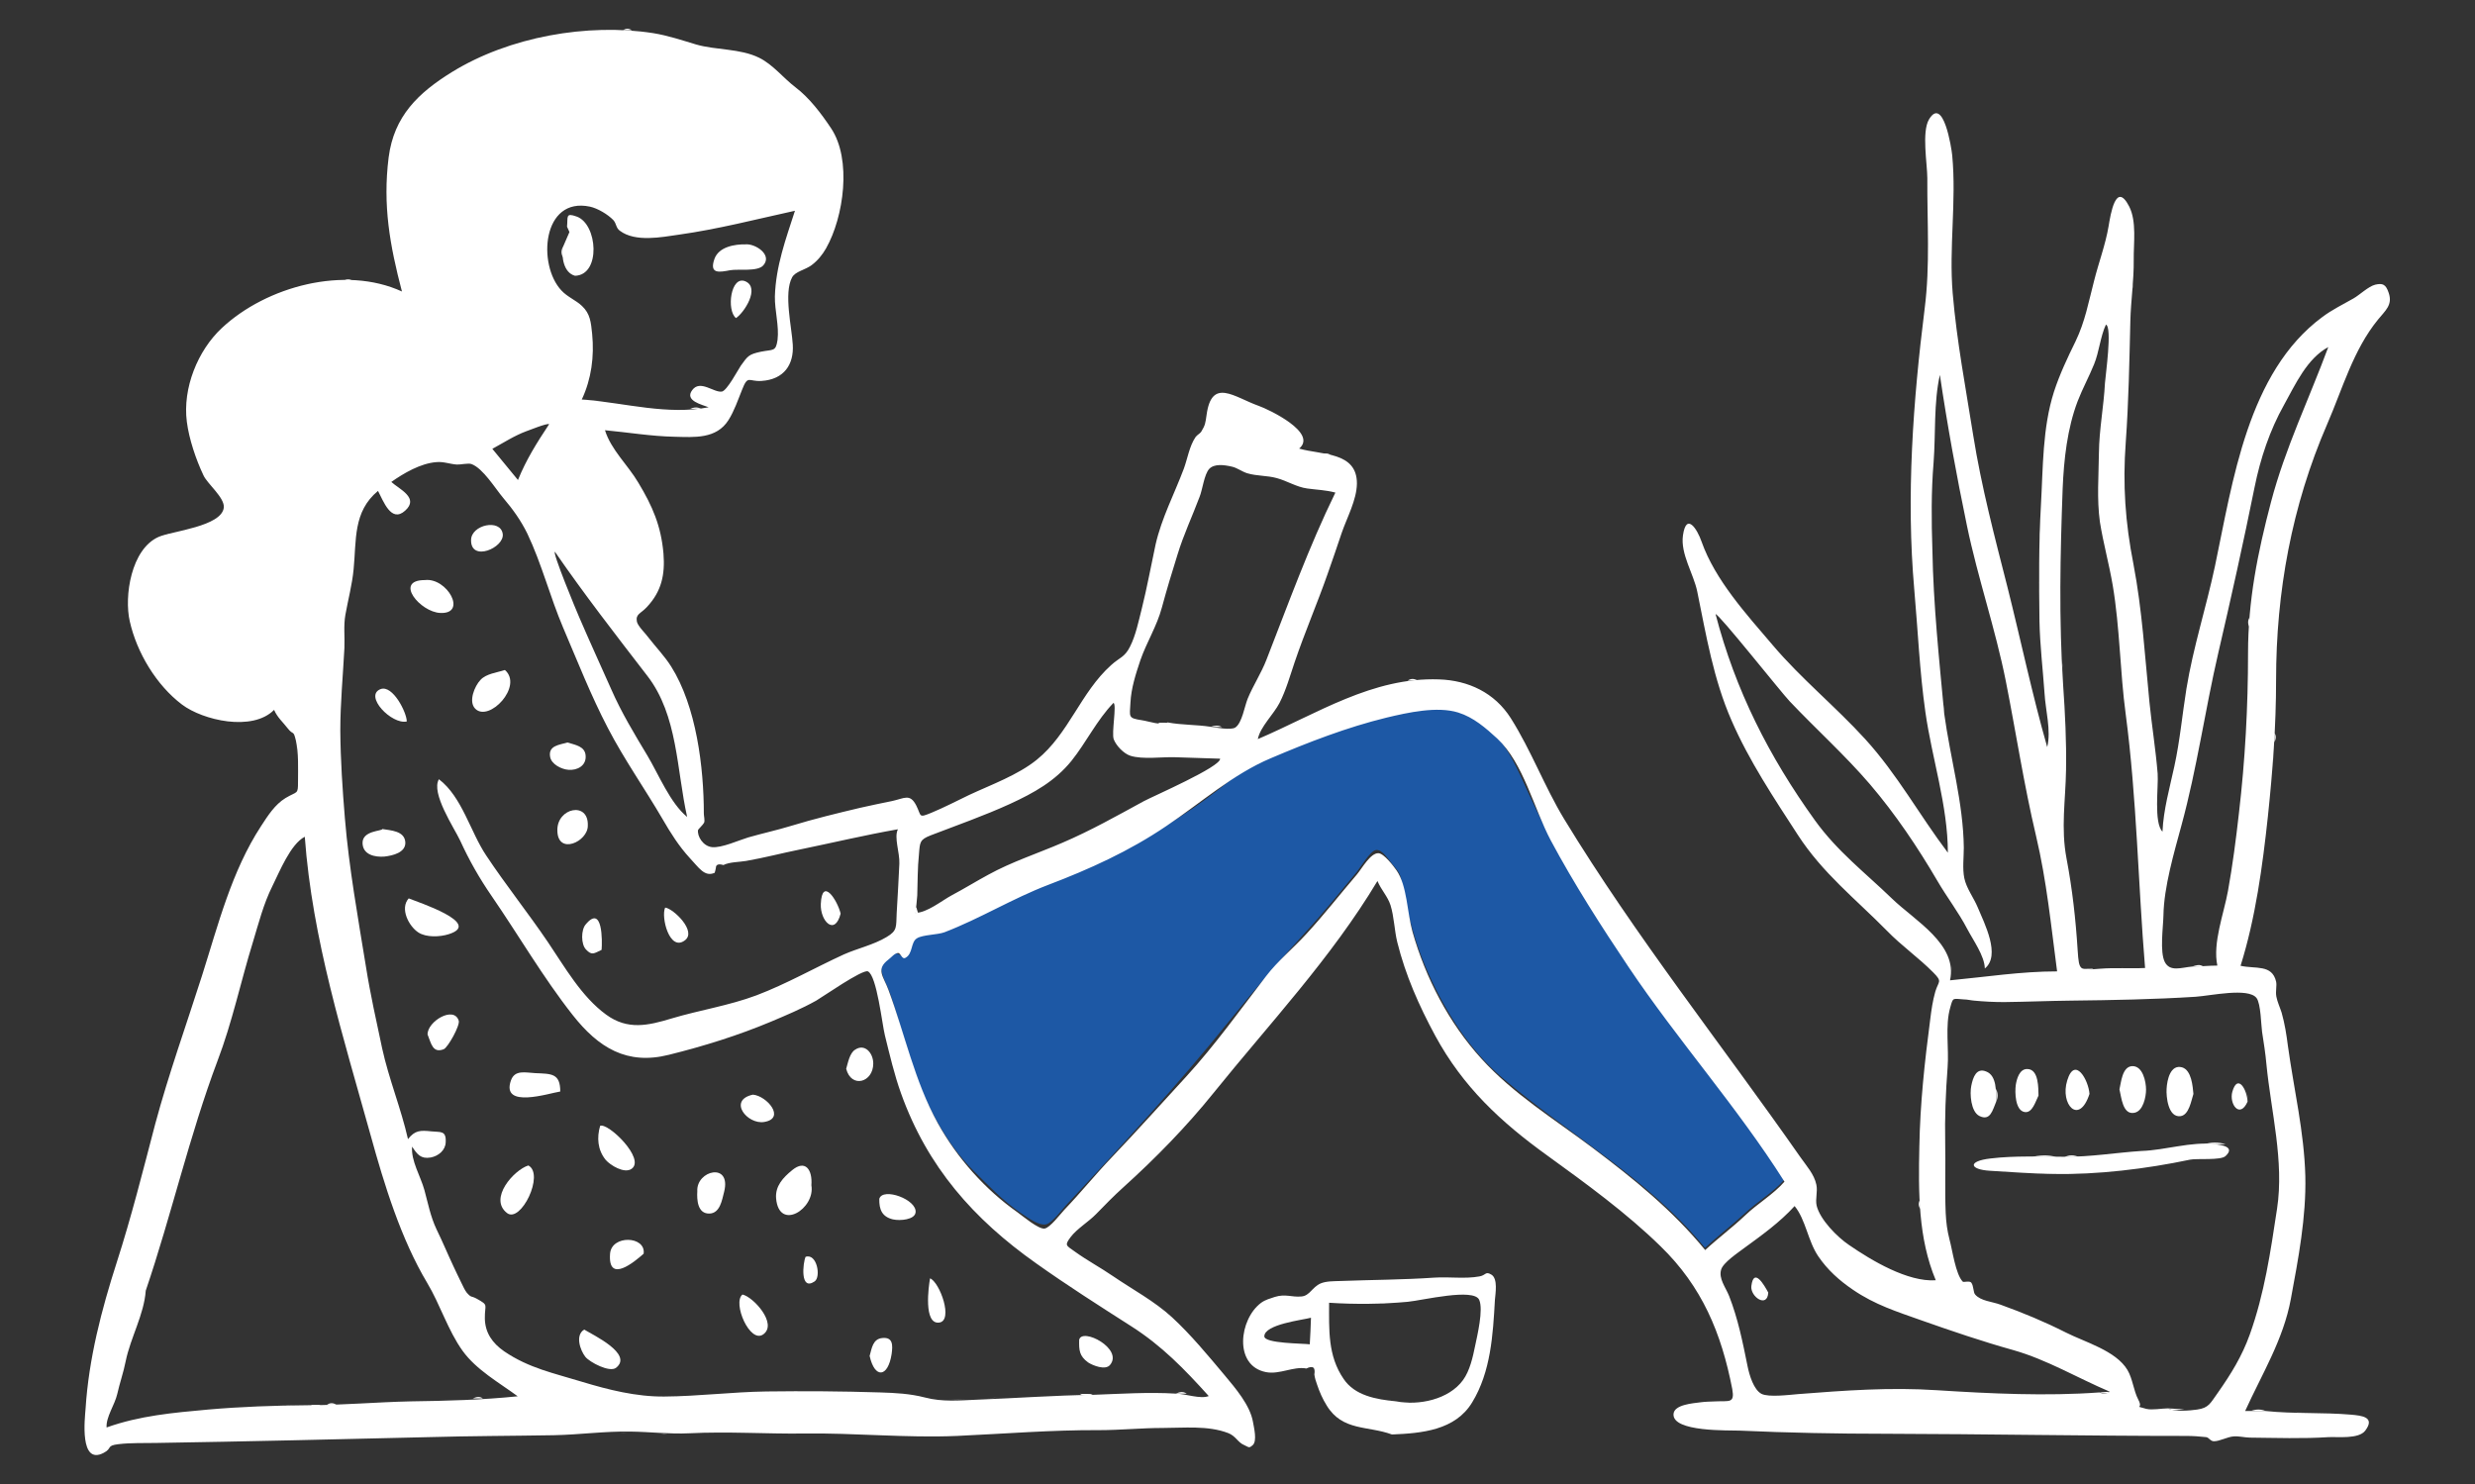 <?xml version="1.0" encoding="utf-8"?>
<!-- Generator: Adobe Illustrator 23.0.0, SVG Export Plug-In . SVG Version: 6.00 Build 0)  -->
<svg version="1.1" id="Layer_1" xmlns="http://www.w3.org/2000/svg" xmlns:xlink="http://www.w3.org/1999/xlink" x="0px" y="0px"
	 viewBox="0 0 1024 614" style="enable-background:new 0 0 1024 614;" xml:space="preserve">
<rect x="0" y="0" width="1024" height="614" fill="#333333" stroke="none"/>
<style type="text/css">
	.st0{fill-rule:evenodd;clip-rule:evenodd;fill:#1D58A5;}
	.st1{fill-rule:evenodd;clip-rule:evenodd;fill:#FFFFFF;}
</style>
<desc>Created with Sketch.</desc>
<path id="Accent" class="st0" d="M738.3,488c-4.5,5.2-11.2,9.1-16.3,13.9c-5.4,5-11.2,9.4-16.6,14.4c-23.6-28.9-56-46.6-84-70.5
	c-13.3-11.4-23.1-26.8-30.2-42.6c-3.7-8.1-6.4-16.4-8.5-25.1c-1-3.9-1.9-7.8-2.5-11.7c-0.8-4.8-1-5.2-4.2-8.9
	c-1.4-1.6-4.1-6.3-6.8-5.8c-2.3,0.4-6.5,7.4-7.9,9.1c-6.9,8.3-13.7,16.8-21,24.7c-11.2,12.2-21.4,24.1-31.8,37
	c-21.2,26.4-44.2,51.2-67.3,76c-1.7,1.8-5.7,7.2-8.2,8c-3,0.9-7.9-2.8-10.9-4.8c-7.3-5-13-11.1-19.2-17.2
	c-12.1-12-20.4-28.8-25.9-44.8c-3.3-9.6-5.5-19.5-8.9-29.1c-1.4-4-4.7-8.9-3-12.3c0.5-1,3.6-3.8,4.7-4c1.3-0.2,3.5,1.5,3.9,1.4
	c4.3-1.2,1.9-5.7,4.5-8.1c1.4-1.4,8.8-1.2,11-1.9c8.1-2.8,15.3-8,22.9-11.2c31.9-13.2,64.1-26,91.6-47.5c7.1-5.6,11.9-9.8,20.4-13.4
	c8.6-3.6,17.2-6.9,26-10.1c7.7-2.8,15.5-5.4,23.5-7.4c8.6-2.2,20.9-4.9,29.6-2.1c17,5.5,22.5,19.5,29.2,34.2
	c9.1,20,20.2,38.8,32.2,57.2C687.8,420.7,715.8,452.4,738.3,488"/>
<path id="ink-layer" class="st1" d="M227.2,175.5c-0.9-0.5-8.2,2.5-9.4,2.9c-4.9,1.8-9.5,4.8-14.1,7.3c3.5,4.3,7.1,8.6,10.6,12.9
	C217.7,190.2,222.1,183.2,227.2,175.5L227.2,175.5z M229.6,228.3c-1.2,0.1,8.9,24.5,10.1,27.2c4.3,10,8.8,19.8,13.2,29.7
	c4.2,9.6,9.6,18.5,15,27.5c4.6,7.7,9.4,19.6,16.4,25.3c-4.4-19.5-3.8-42-16.5-58.4C254.7,262.6,241.8,246,229.6,228.3L229.6,228.3z
	 M738.3,488.9c-19.6-31-44.1-58.4-64.5-88.8c-11.4-17-22.5-34.3-32.2-52.4c-7-13.2-11.3-32-22.1-42.1c-4.8-4.4-9.8-8.8-16.2-10.8
	c-8.7-2.7-20.8,0-29.6,2.1c-16.4,4-32.4,10.2-47.9,16.8c-15.7,6.6-29.1,18.6-43.3,28.1c-15.2,10.3-31.7,17.8-48.8,24.3
	c-14.9,5.7-28.1,13.9-42.9,19.6c-2.9,1.1-9,1-11.4,2.5c-2.7,1.6-1.6,6.4-4.8,8.1c-1.5,0.8-1.9-2.1-3.1-2c-1.4,0.1-2.6,1.7-3.9,2.7
	c-5.4,4.1-2.1,6.9,0,12.6c6.9,18.6,10.7,37.5,20.4,55.1c8,14.4,19.5,27.4,33,36.9c2.1,1.5,8.7,7.1,11.2,6.7c2.2-0.3,6.6-6.1,8.1-7.7
	c6.8-7.1,13-14.8,19.8-21.9c10.5-11,20.6-22.3,30.8-33.4c11.8-12.9,22.3-27.6,32.9-41.4c4.9-6.4,11.2-11.5,16.6-17.4
	c7.3-7.9,14-16.5,21-24.7c2.1-2.5,5.6-8.9,8.9-8.8c2.3,0.1,6.3,5.4,7.5,7.1c4.4,6.3,4.4,17.6,6.6,25.4c5.4,19.1,15.1,37.8,28.5,52.5
	c13.3,14.7,30.3,25.1,46,36.9c17,12.8,33.1,25.8,46.6,42.3c5.4-5,11.2-9.3,16.6-14.4C727.1,498,733.8,494.1,738.3,488.9L738.3,488.9
	z M486.5,576.6c3.8,0,10.2,2.4,13.6,1c-10.1-11.2-19.4-20.8-32.1-28.9c-13.3-8.5-26.5-16.9-39.3-26c-25.9-18.3-45-39.9-55.9-70.3
	c-2.8-7.8-4.7-16-6.7-24.1c-1.1-4.3-3.3-24.6-7-26.4c-2.2-1-18.8,10.6-21.4,12.1c-6.1,3.4-12.3,6-18.7,8.7
	c-13.6,5.7-27.7,10.1-42.2,13.7c-17.4,4.4-29.2-2.9-39.9-16.5c-12.2-15.5-22.3-32.9-33.5-49.2c-5.1-7.4-9.3-14.8-13-22.9
	c-2.5-5.3-12.2-19.7-8.8-25.4c9.6,7.3,13,21.8,19.6,31.6c8.1,12.2,17.3,23.7,25.5,35.8c6.9,10.2,13.9,22.6,24.1,30
	c8.9,6.5,17.4,4.5,27,1.6c11.7-3.5,23.7-5.3,35.2-9.6c12.4-4.7,24.1-11.4,36.1-16.9c5.6-2.5,12.4-4,17.7-7.2c4.6-2.7,3.9-4.2,4.2-10
	c0.4-6.8,0.8-13.6,1.1-20.4c0.2-4.6-2.3-10.8-0.6-14.2c-13.7,2.4-27.1,5.6-40.7,8.4c-7.4,1.5-14.6,3.4-22.1,4.7
	c-2.9,0.5-6.8,0.4-9.4,1.7c-2-0.6-3.1-0.2-3.1,1.1c-0.1,0.7-0.3,1.4-0.5,2.1c-4.2,1.9-6.6-2.2-10.3-6.1c-4.5-4.9-7.9-10.3-11.2-16
	c-7.4-12.7-15.9-24.7-22.7-37.8c-7-13.4-12.6-27.7-18.5-41.5c-5.4-12.7-8.9-26.5-14.8-38.9c-2.7-5.5-6-10.1-10-14.8
	c-3.3-3.9-8.3-12.2-13.1-14c-1.3-0.5-4.7,0.3-6.1,0.2c-2.9-0.2-5.5-1.3-8.5-1c-6.5,0.5-13.5,4.6-18.6,8.2c3.3,3,11.7,6.6,5.7,11.9
	c-5.8,5.2-9-4.1-11.2-8.2c-10.4,8.6-8.9,20.4-10.1,32.5c-0.6,6.3-2.3,12.6-3.4,18.8c-0.8,4.5-0.2,9.1-0.4,13.7
	c-0.6,11.6-1.7,22.8-1.7,34.2c0.1,12.3,0.9,24.1,1.9,36.3c1.7,20.5,5.4,41,8.7,61.3c1.8,11.4,4.3,22.5,6.7,33.8
	c2.8,12.8,7.8,24.8,10.7,37.6c2.9-3.7,5.1-3.7,9.8-3.2c3.6,0.4,6.1-0.5,5.8,4.5c-0.1,3.3-3,5.7-6.2,6.3c-4.1,0.7-5.6-1.3-7.7-4.5
	c-0.5,5.9,3.5,12.2,5.1,18c1.5,5.5,2.5,10.9,5,16.2c2.5,5.1,4.6,10.2,7,15.3c1.1,2.3,2.2,4.7,3.4,7.1c0.6,1.2,1.3,2.8,2.1,3.8
	c2,2.3,1.7,1.2,4.1,2.5c5.2,2.9,3.3,2.2,3.4,8.2c0.1,5.9,3.1,10.2,8,13.6c10.3,7,20.5,9,32.2,12.6c10.9,3.3,22.4,6.2,34,6.1
	c14.2-0.1,28.1-1.9,42.3-2.1c15.6-0.2,31.4-0.1,47,0.4c6.4,0.2,12.4,0.5,18.6,2.1c7.2,1.9,14.2,1.2,21.6,0.9
	c15.8-0.6,32.2-1.8,47.8-2C463.3,576.7,475.2,575.9,486.5,576.6L486.5,576.6z M897,582.7c2.8,1.5,9.1,0.9,12,0.5
	c5-0.7,5.5-2.7,8.7-7.1c5.4-7.7,9.9-15,13.1-23.9c6.1-17,8.6-34.3,11.3-52.1c3-19.7-2.5-40.2-4.4-59.8c-0.4-4.5-1.1-8.9-1.8-13.4
	c-0.4-2.7-0.5-11.7-2.3-14c-3.4-4.4-19.1-0.9-25.2-0.5c-17.2,1.1-34.5,1.4-51.7,1.6c-9.2,0.1-18.4,0.5-27.5,0.6
	c-4.2,0-8.2-0.2-12.4-0.6c-1.4-0.1-2.8-0.5-4.2-0.5c-4.8-0.3-4.5-1-5.7,3.3c-2.2,7.5-0.5,17-1.1,24.8c-0.8,10.4-1.2,20.9-1,31.3
	c0.2,9.6-0.2,19.2,0.2,28.9c0.2,4,0.6,7.2,1.6,11.1c1.2,4.3,2.5,14.4,5.5,17.4c0.3,0.3,2.9-0.5,3.5,0.4c1,1.3,0.8,4.1,1.6,4.9
	c2.3,2.7,7,2.9,10.5,4.2c9.4,3.4,18.1,7,27,11.5c7.9,4,20.7,7.5,25.5,15.5c2.2,3.7,2.5,8.5,4.5,12.3c2.3,4.3-2.3,2.1,3.3,3.8
	C890.4,583.5,894.4,582.7,897,582.7L897,582.7z M60.3,534c-0.7,9.9-6.3,19.4-8.3,29.2c-0.9,4.6-2.5,9.1-3.5,13.6
	c-1,4.4-4.7,9.5-4.4,13.8c13.7-4.9,27.6-6.1,41.9-7.4c13.6-1.2,27.9-1.7,41.4-1.8c13.7,0,28.4-1.3,42.5-1.6
	c14.8-0.2,29.8-0.6,44.3-2.1c-7.6-5.6-17.1-10.9-22.8-18.8c-6.1-8.5-9.3-19.2-14.7-28.2c-10.8-18.1-17.7-40.5-23.3-60.8
	c-11.4-41-24.2-81.2-27.3-123.7c-5.9,3-10.5,14.6-13.4,20.4c-3.7,7.4-5.7,15.4-8.1,23.3c-5,16.2-8.5,33-14.6,49
	C78.4,469.7,70.9,502.8,60.3,534L60.3,534z M804.4,295.3c2.5,18.3,7.9,36.9,8.1,55.4c0,4.1-0.6,8.6,0.2,12.6
	c0.9,4.3,3.9,8.1,5.6,12.2c2.7,6.5,9.6,19.8,2.9,25.2c-0.1-5.2-4.9-11.8-7.3-16.4c-3.6-6.9-8.4-13.1-12.3-19.8
	c-8.2-14-17.4-27.7-28-40.1c-10.3-12-22.2-22.7-33.1-34.2c-3.3-3.4-29.6-36.6-30.7-36.1c8.2,31.5,22.1,58.9,41.1,85.3
	c9.3,12.9,20.5,21.4,31.9,32.4c9.4,9.1,27.3,18.9,24,33.8c14.8-1.4,29.4-3.7,44.3-3.7c-2.5-18.9-4.3-37.4-8.7-56
	c-5-21.1-8.3-42.8-12.5-64c-4.3-21.7-11.6-42.7-16.1-64.4c-4.3-20.7-8.1-41.4-11.2-62.4c-2.6,11.6-1.7,24.4-2.6,36.2
	c-1,12.1-0.9,24-0.5,36.2C799.9,250.3,802.3,272.7,804.4,295.3L804.4,295.3z M868.4,187.4c0.1-9.7,2-19.2,2.5-28.9
	c0.2-3,3.1-23.2,0.4-24.2c-2.3,4.9-2.8,11.3-4.9,16.4c-2.1,5.2-4.8,10.1-6.8,15.3c-4.3,11.3-5.7,24.1-6.2,36.1
	c-1,27.2-1.6,54.2,0.2,81.4c0.8,11.6,1.4,23.3,1.2,35c-0.2,12.8-2.2,24,0.2,36.7c2.4,12.6,3.8,25.2,4.6,37.9c0.6,9,0.8,8.3,9.3,7.7
	c6.2-0.5,12.4,0,18.6-0.3c-2.9-35-3.4-70-8-104.9c-2.4-17.8-2.4-35.8-5.4-53.5c-1.5-8.8-3.9-17.4-5.3-26.2
	C867.5,206.4,868.3,196.9,868.4,187.4L868.4,187.4z M242.3,165.4c16.5,1.4,34,6.4,50.9,3.1c-2.8-1.1-10.1-2.7-6.8-7.1
	c3.3-4.5,9,1.2,12.3,0.6c2.1-0.4,6.6-8.9,7.8-10.7c2.9-4,3.2-4.7,8.4-5.8c5-1,6.1,0.1,6.8-4.9c0.7-5.7-1.2-12.1-1.1-18
	c0.4-12.6,4.5-23.6,8.3-35.4c-16,3.5-31.7,7.6-48.1,9.9c-7,1-17.9,3.2-24.3-1.6c-1.7-1.2-1.4-2.9-2.7-4.4c-2.3-2.4-6.5-4.9-9.7-5.6
	c-19.8-4.2-21.8,24.1-11.8,34.7c2.5,2.7,6,4,8.5,6.4c3.4,3.2,3.7,6.7,4.2,11.6c0.9,9.3-0.3,18.6-4.3,27.1L242.3,165.4z M483.1,298.9
	c5.9,1.1,12,0.9,17.8,1.8c2.1,0.3,8.3,1.5,10.2,0.3c2.8-1.9,3.8-8.7,5.1-11.9c2.3-5.6,5.6-10.5,7.8-16.2
	c9.1-23.3,17.5-46.6,28.5-69.1c-4.2-1.1-7.4-1.1-11.7-1.7c-4.4-0.6-8.4-3.2-12.6-4.3c-4-1.1-8.2-0.8-12.2-2
	c-2.2-0.7-4.1-2.2-6.2-2.7c-3.4-0.8-7.4-1.3-9.5,0.9c-2.1,2.3-2.8,8.7-4,11.6c-3,8-6.6,15.6-9.1,23.8c-2.3,7.3-4.5,14.6-6.5,22
	c-2.1,7.8-6.3,14.3-8.9,21.8c-1.9,5.7-3.8,11.5-4.1,17.6c-0.3,5.9-1.1,6.3,4.8,7.2C475.7,298.5,480.3,300.3,483.1,298.9L483.1,298.9
	z M868.6,576.1c1.5,0.7,3,0.6,4.3-0.3c-13.2-5.6-26.1-13.3-39.9-17.2c-12.9-3.6-25.5-7.9-38-12.3c-10.1-3.6-19.2-6.4-28.4-12.7
	c-5.6-3.8-10.5-8.2-14.3-13.8c-4.3-6.3-5.2-15.2-9.8-20.8c-6.2,6.8-13.5,12-20.9,17.4c-2.5,1.9-8.7,6-9.5,8.9
	c-1.1,3.7,1.8,7.2,3.3,10.9c3.7,9.5,5.6,19,7.6,28.9c0.8,4,2.6,9.9,5.8,11.6c3,1.5,11.5,0.4,15.2,0.1c19.2-1.5,38.1-2.9,57.5-1.6
	C823.4,576.6,846.8,577.7,868.6,576.1L868.6,576.1z M907,399.9c3.5,0,6.9-0.4,10.4-0.4c-2-9.4,2.7-21.5,4.4-30.9
	c1.9-10.5,3.3-21.3,4.5-31.9c2.6-22.2,3.8-44.2,3.8-66.6c0-21.7,4-41.5,9.5-62.4c5.9-22.4,15.7-42.5,23.7-64.1
	c-8.8,4.7-13.7,15.6-18.3,23.9c-5.9,10.5-9.8,22.2-12.2,34.1c-4.6,22.8-9.7,45.7-15,68.5c-5.5,23.7-8.8,47.7-15.2,71.2
	c-3.1,11.5-7.3,25.6-7.5,37.4c-0.1,4.9-1.6,15.2,0.6,19.4C897.9,402.2,902.5,400.3,907,399.9L907,399.9z M379.5,370.5
	c-0.2,2.4-0.4,4.8-0.8,7.2c4.8,0,11-5.1,15.1-7.3c5.1-2.7,10.1-5.8,15.1-8.5c9.6-5.3,20.4-8.8,30.6-13.2c11.7-5,22.5-11.1,33.7-17.2
	c3.9-2.1,32-14.3,31.6-17.6c-6.2-0.2-12.3-0.4-18.5-0.6c-5.3-0.2-13.5,1-18.6-0.6c-2.8-0.9-5.9-4.2-6.9-6.8s1.3-14.3-0.1-15.1
	c-6.9,7.1-11.3,16.4-17.4,24c-6.8,8.4-15.6,13.3-25.4,17.8c-10.7,4.9-21.9,8.8-32.8,13c-4.6,1.8-4.5,2.8-4.9,7.9
	C379.6,359.1,379.7,364.8,379.5,370.5L379.5,370.5z M937.4,583.8c11.6,1.2,23.6,0.5,35.3,1.5c4.3,0.4,10.2,0.9,5.9,6.6
	c-2.7,3.6-11.4,2.5-15.3,2.7c-10.5,0.7-21.7,0.3-32.3,0.2c-2.2,0-4.7-0.7-6.9-0.5c-2.6,0.2-5.7,2-8.1,2c-1.5,0-2-1.5-3.2-1.7
	c-2.7-0.3-5.5-0.5-8.2-0.5c-41.8,0-83-0.8-124.7-0.9c-19.9,0-40.2-0.4-60.1-1.3c-4.2-0.2-28,0.7-27.4-6.9c0.3-3.9,8.1-4.4,11-4.8
	c2.1-0.3,4.3-0.3,6.4-0.4c5.6-0.3,8,1,6.9-5.1c-4.5-23.2-12.5-42.4-29.7-59.1c-14-13.7-30.9-26-46.8-37.5
	c-19.3-13.9-34.9-28.4-46.4-49.6c-6.7-12.4-12.3-25-15.7-38.7c-1.2-4.9-1.3-10.5-2.8-15.3c-1.2-3.7-3.8-6.2-5.4-10
	c-19.2,32-44.6,58.9-67.9,87.8c-11.1,13.8-23.9,26.9-37.2,38.9c-4,3.6-7.6,7.3-11.3,11.1c-3.1,3.2-8,6.1-10.6,9.6
	c-2.5,3.4-1.9,3.3,1.9,6c5,3.6,10.6,6.6,15.7,10.1c8.2,5.6,17.1,10.3,24.4,17c7.9,7.3,14.8,15.7,21.7,23.9
	c4.6,5.5,10.6,12.5,11.8,19.4c0.4,2.3,1.8,7.9-0.1,9.6c-1.6,1.4-1.5,0.9-3.5,0c-2.7-1.1-3.5-3.8-6.7-5c-8.3-3.2-18.4-2.1-27.1-2.1
	s-17.4,0.9-26.1,0.9c-19.8-0.1-39.2,1.5-59,2.4c-21,0.9-42.3-1.3-63.3-1c-15.5,0.2-31.5-0.9-47.4-0.1c-8.2,0.4-16.3-0.6-24.3-0.7
	c-10.5-0.2-21.2,1.3-31.8,1.5c-17.4,0.3-34.5,0.3-52,0.8c-37.6,0.9-74.9,1.8-112.5,2.4c-5,0.1-10.5-0.1-15.5,0.5
	c-5.3,0.6-2.5,1.7-6.2,3.6c-10.1,5.3-7.8-14.3-7.5-18.2c1.3-20.7,6.6-41,12.9-60.6c6-18.6,10.9-38.1,15.9-57.2
	c5.6-20.8,12.8-40.8,19.4-61.5c6.7-21.1,12.2-43.1,24.4-61.8c2.8-4.3,5.7-8.9,10.1-11.6c5-3,5.2-1.3,5.2-6.8
	c0-5.2,0.3-12.1-0.9-17.1c-1.1-4.5-0.9-1.8-3.4-5c-2-2.6-4.2-4.4-5.6-7.6c-9,9.1-29.5,4.3-38.1-2.2c-10.6-8-18.7-21.5-21.6-34.4
	c-2.4-10.3,0.5-30,12-35c5.6-2.4,26-4.3,26.9-12.1c0.4-4.1-6.8-9.8-8.4-13.3c-3.1-6.5-6-15.1-6.9-22.2c-1.8-13.9,4.5-29.5,14.5-38.8
	c18.4-17.2,50.8-26,74.5-15.1c-5-19.1-8-35.6-5.5-55.5C163,48,173.1,38.4,187,29.8c23.7-14.6,56-20.3,83.2-16.1
	c6.2,1,12.1,3,17.8,4.7c8.3,2.4,18.2,1.6,26.1,5.5c5.7,2.8,10,8.4,15,12.2c5.8,4.4,10.7,10.9,14.7,16.9c8.7,12.9,5.3,36.8-2,49.7
	c-1.6,2.8-3.5,5.1-6,7c-2.7,2-6.8,2.6-8.1,5.1c-3.5,6.5-0.1,20.7,0.3,27.8c0.5,8.2-3.6,14.4-12.9,15c-5.4,0.4-5.6-2.7-8.1,3.7
	c-1.7,4.2-3.2,8.7-5.6,12.5c-5,7.9-14.1,7.1-22.4,6.9c-9.6-0.2-19.1-1.8-28.7-2.7c2.5,8.1,9.5,14.4,13.8,21.7
	c5.9,9.8,9.4,17.9,10.4,29.3c0.7,8.8-0.8,15.7-6.9,22.2c-2.5,2.7-4.7,2.8-4.1,6c0.4,1.9,3.7,5,4.8,6.6c3.1,4,6.7,7.7,9.4,12
	c10.4,16.5,13.5,41.7,13.5,60.9c0,0.9,0.5,2.8,0.1,3.7c-0.3,0.7-2.5,2.8-2.5,3c-0.4,2.5,2,6.7,5.8,7.1c4,0.4,11.2-2.9,14.9-4
	c5.9-1.7,11.9-3,17.8-4.8c9.5-2.9,19-5.2,28.7-7.5c4.4-1,8.8-1.9,13.2-2.8c5-1.1,7.3-3.2,9.9,1.9c2.2,4.4,0.8,5.2,6.2,3
	c5.3-2.2,10.5-4.9,15.7-7.4c9.2-4.3,20.1-8.2,28-14.6c13.2-10.7,18.1-27.8,30.7-39.1c3.5-3.2,5.6-3.2,7.8-7.6
	c2.4-4.7,3.6-10.7,4.9-15.8c2.2-8.8,3.8-17.7,5.7-26.5c2.5-11,7.8-21,11.7-31.4c1.5-4.1,2.3-9.3,4.8-13c0.7-1,1.9-1.5,2.4-2.3
	c1.7-2.8,1.7-3.5,2.2-6.9c2.1-15.6,11.4-7.4,21.5-3.8c4.3,1.5,24.6,11.2,16.8,17.7c9.2,2.7,24,1.2,23.9,14.5
	c-0.1,6.8-4.1,14-6.3,20.4c-1.9,5.6-3.8,11.3-5.8,16.9c-4.3,12.3-9.5,24.3-13.7,36.7c-1.9,5.6-3.5,11.4-6.2,16.7
	c-2.4,4.7-8,9.9-9,15c24.6-10.5,47.4-25.7,75-24.7c12.1,0.4,23,5.5,29.7,16.1c8.4,13.3,13.9,28.2,22,41.6
	c29.7,48.8,65.1,93.2,97.8,140c2.5,3.6,5.7,7,6.6,11.4c0.6,2.9-0.5,5.8,0.1,8.6c1.4,5.8,8.5,13,13.4,16.3
	c9.3,6.4,24.3,15.4,35.9,14.6c-7.3-17.4-7.2-36.5-6.8-55.2c0.3-17.7,2.2-35.2,4.5-52.7c0.5-4,1-7.6,2.1-11.5c1.3-4.4,3.1-4-0.8-7.9
	c-6-6.1-13.2-11.1-19.2-17.3c-13.1-13.3-26.6-23.8-36.9-39.7c-9.8-15.1-20.2-30.7-27.4-47.3c-7.5-17.1-10.5-35.3-14.2-53.4
	c-1.5-7.3-7-15.5-5.9-23.2c1.4-9.7,5.9-2.6,7.7,2.6c5.6,15.9,18.6,30.1,29.5,42.9c11.7,13.8,26,25.4,38.2,38.8
	c13.3,14.6,22.4,31.4,34.2,47c0-19.4-6.6-39.1-9.3-58.2c-2.4-16.9-3.1-33.8-4.6-50.7c-3.4-38.5-0.5-78,4.3-116.2
	c2.3-18.1,1-35.8,1.1-54c0-5.8-2.4-19.1,0.7-24.3c5.9-9.8,9.3,11.7,9.6,14.9c1.8,19.1-1.4,38,0.2,57.1c1.7,19.9,5.4,39.2,8.5,58.8
	c3.4,21.3,8.9,42.1,14.2,62.9c5.5,21.9,10.2,44.3,16.4,66c1.7-6.8-0.7-15.2-1.1-22.2c-0.7-10-1.9-19.9-2.1-29.9
	c-0.2-15.9-0.3-32.1,0.6-47.9c0.9-15.6,0.6-32,5.4-47c2.3-7.1,5.6-14.1,8.9-20.8c4-8.3,5.4-16.3,7.7-25.1c1.9-7.6,4.7-14.9,6-22.6
	c0.8-4.8,3-18.9,8.5-8.2c3.2,6.2,1.8,15.4,1.9,22.1c0.1,8.6-1.2,16.9-1.4,25.4c-0.4,16.7-0.7,33.4-1.9,50.1
	c-1.3,17.5-0.2,33.2,3.2,50.5c3.6,18.9,4.7,37.8,6.6,57c1,9.9,2.6,19.7,3.4,29.6c0.4,5.2-1.7,20.3,2,24c0.4-9.1,3-18.2,4.9-27
	c2.3-10.5,3.3-21.5,5-32.1c2.8-17.2,8.2-33.7,11.8-50.7c7.4-35.1,13.5-80.2,44.4-103.1c4-3,8.5-5.2,12.9-7.7c2.5-1.4,6.2-5,9-5.7
	c3.1-0.7,4.4-0.2,5.6,3.4c1.7,5-1.4,7.3-4.4,11c-10.3,12.6-14.7,28.7-21.1,43.4c-14.6,33.7-21.1,69.3-21.1,105.8
	c0,19.1-1.4,37.5-3.4,56.5c-2.2,20.4-5.1,42-11.3,61.7c6.2,1.4,13-0.7,14.7,6.5c0.4,1.8-0.3,3.9,0.1,6.2c0.4,2.2,1.5,4.5,2.2,6.7
	c1.3,4.6,2,9.1,2.6,13.8c2.5,18.1,6.7,35.4,7.2,53.8c0.4,17-2.9,34.2-6,50.9c-3.1,16.8-12,31.1-18.9,46.3
	C931.4,583.8,934.4,583.8,937.4,583.8L937.4,583.8z"/>
<path class="st1" d="M542.4,545.2c-3.3,0.9-19.3,2.7-19.3,7.7c0,3,16,2.9,18.8,3.3C542.1,552.6,542.3,548.9,542.4,545.2
	 M577.7,579.8c9.2,1.8,21.7-0.7,27.6-8.8c2.8-3.8,4.1-9.6,5-14.1c0.9-4.3,3.5-15.1,1.7-19.1c-2.2-5-23.4,0.2-29.5,0.8
	c-10.7,1-21.9,1.1-32.6,0.4c0,11.1-0.6,21.9,6,31.5C560.5,577.4,569.3,579,577.7,579.8 M575.9,593.5c-10-3.7-20.5-1.3-27-12
	c-1.7-2.7-3-5.7-4-8.7c-0.5-1.3-0.9-2.7-1.1-4.1c0.5-3-0.6-3.8-3.3-2.5c-5.3-1-11.1,2.6-16.7,1.5c-13.5-2.6-11.1-22-2-28.7
	c1.8-1.3,3.6-1.7,5.6-2.4c4.5-1.4,7,0.2,11.1-0.2c3.4-0.3,4.3-3.8,7.9-5.4c2.4-1,5.6-0.9,8.1-1c13-0.5,26-0.5,39-1.4
	c6.1-0.4,12.7,0.6,18.6-0.5c2.8-0.5,2.4-2.3,5-0.7c2.7,1.7,1.6,7.9,1.4,10.4c-0.8,14.4-1.7,29.8-9.4,42.4
	C602.1,591.8,588.2,593,575.9,593.5"/>
<path class="st1" d="M47.5,597.5c3.2,0,6.4-0.1,9.6-0.1C53.9,597.4,50.7,597.5,47.5,597.5"/>
<path class="st1" d="M941.3,290.6c0-3.1,0-6.2,0-9.3C941.3,284.5,941.3,287.5,941.3,290.6"/>
<path class="st1" d="M122.5,303.3c0,3,0,6,0,9C122.4,309.3,122.5,306.3,122.5,303.3"/>
<path class="st1" d="M390,594.1c2.6,0,5.1,0,7.7,0C395.1,594.1,392.6,594.1,390,594.1"/>
<path class="st1" d="M234.5,593.5c2.6,0,5.1,0,7.7,0C239.6,593.5,237.1,593.5,234.5,593.5"/>
<path class="st1" d="M794.5,468.4c-0.1,2-0.2,4.1-0.3,6.1C794.2,472.4,794.3,470.4,794.5,468.4"/>
<path class="st1" d="M937.4,583.8c-2,0-4,0-5.9-0.1C933.5,583,935.5,583,937.4,583.8"/>
<path class="st1" d="M761.7,592.9c1.4,0,2.8,0,4.2-0.1C764.6,592.8,763.1,592.8,761.7,592.9"/>
<path class="st1" d="M940.5,315.7c0-1.5,0.1-3.1,0.1-4.6C940.6,312.7,940.6,314.2,940.5,315.7"/>
<path class="st1" d="M807.7,121.3c-0.1-1.6-0.2-3.2-0.4-4.8C807.5,118.2,807.6,119.7,807.7,121.3"/>
<path class="st1" d="M941.2,296.7c0-1.6,0-3.2,0.1-4.8C941.3,293.5,941.2,295.1,941.2,296.7"/>
<path class="st1" d="M494.5,590.9c1.3,0,2.5,0,3.8,0.1C497.1,590.9,495.8,590.9,494.5,590.9"/>
<path class="st1" d="M819.8,593.5c1.2,0,2.5,0,3.7,0.1C822.3,593.5,821.1,593.5,819.8,593.5"/>
<path class="st1" d="M953.2,481.8c-0.1-1.4-0.2-2.8-0.3-4.2C953,479,953.1,480.4,953.2,481.8"/>
<path class="st1" d="M931,594.8c1,0,2,0,3,0C933,594.8,932,594.8,931,594.8"/>
<path class="st1" d="M794.1,593.5c1,0,2,0,3-0.1C796.1,593.5,795.1,593.5,794.1,593.5"/>
<path class="st1" d="M570.4,592.8c1.1,0,2.2,0,3.3,0C572.6,592.8,571.5,592.8,570.4,592.8"/>
<path class="st1" d="M317.8,592.8c1,0,2.1,0,3.1,0C319.9,592.8,318.9,592.8,317.8,592.8"/>
<path class="st1" d="M256.4,592.9c1.1-0.1,2.1-0.1,3.2-0.2C258.5,592.8,257.4,592.9,256.4,592.9"/>
<path class="st1" d="M550.6,188.3c-1.6-0.1-3.2-0.3-4.7-0.4C547.4,188,549.1,187.1,550.6,188.3"/>
<path class="st1" d="M953.3,584.4c-1.6-0.2-3.1-0.3-4.7-0.5C950.2,584.1,951.8,584.3,953.3,584.4"/>
<path class="st1" d="M844.7,197.9c-0.1,1.4-0.2,2.7-0.3,4.1C844.5,200.6,844.6,199.3,844.7,197.9"/>
<path class="st1" d="M941.6,254.8c0.1-1.3,0.2-2.6,0.3-3.9C941.8,252.2,941.7,253.5,941.6,254.8"/>
<path class="st1" d="M844.1,219.1c-0.1,1.4-0.2,2.7-0.3,4.1C843.8,221.8,843.9,220.4,844.1,219.1"/>
<path class="st1" d="M941,307.1c0-1.3,0-2.6,0-3.9C941.8,304.4,941.7,305.7,941,307.1"/>
<path class="st1" d="M794.5,496.2c0,1.3,0,2.6,0,4C793.6,498.8,793.7,497.5,794.5,496.2"/>
<path class="st1" d="M893.8,343.5c-0.2-1.3-0.3-2.7-0.5-4C893.5,340.8,893.6,342.1,893.8,343.5"/>
<path class="st1" d="M71.5,220.8c-1,1.4-2.4,0.4-3.7,0.6C69.1,221.2,70.3,221,71.5,220.8"/>
<path class="st1" d="M582.3,529.6c-1.3,0-2.6,0-3.9,0C579.7,529.6,581,529.6,582.3,529.6"/>
<path class="st1" d="M790.8,226.5c0.1,1.1,0.2,2.2,0.4,3.3C791,228.7,790.9,227.6,790.8,226.5"/>
<path class="st1" d="M145.9,116.2c-1.3,0-2.6,0.1-3.9,0.1C143.2,115.5,144.5,115.3,145.9,116.2"/>
<path class="st1" d="M844,238.3c-0.1,1.2-0.2,2.3-0.3,3.5C843.9,240.6,843.9,239.4,844,238.3"/>
<path class="st1" d="M808,95.4c0.1-1.1,0.2-2.1,0.3-3.2C808.2,93.3,808.1,94.3,808,95.4"/>
<path class="st1" d="M797.7,92.1c-0.1,1.2-0.2,2.3-0.3,3.4C797.5,94.4,797.6,93.2,797.7,92.1"/>
<path class="st1" d="M227.8,15.2c-1.3,0.2-2.7,0.3-4,0.5C225.2,15.5,226.5,15.4,227.8,15.2"/>
<path class="st1" d="M131.4,117.1c-1.4,0.1-2.7,0.3-4.1,0.4C128.7,117.4,130,117.3,131.4,117.1"/>
<path class="st1" d="M882.2,120.5c0.1-1.1,0.2-2.1,0.2-3.2C882.3,118.4,882.2,119.4,882.2,120.5"/>
<path class="st1" d="M86.5,297.3c0.8,0,1.6,0,2.4,0C88,297.3,87.2,297.3,86.5,297.3"/>
<path class="st1" d="M797.8,429.4c-0.1,1.2-0.2,2.4-0.2,3.6C797.6,431.8,797.7,430.6,797.8,429.4"/>
<path class="st1" d="M878.3,198.6c0-1.1-0.1-2.3-0.1-3.4C878.2,196.4,878.2,197.5,878.3,198.6"/>
<path class="st1" d="M261.4,12.5c-1.2,0-2.4,0-3.6,0C259,11.7,260.2,11.7,261.4,12.5"/>
<path class="st1" d="M586.4,281.5c-1.3,0-2.7,0.1-4,0.1C583.7,280.7,585,280.7,586.4,281.5"/>
<path class="st1" d="M702.8,590.8c0.8,0,1.6,0,2.4,0.1C704.4,590.9,703.6,590.9,702.8,590.8"/>
<path class="st1" d="M732.6,592.2c0.8,0,1.6-0.1,2.4-0.1C734.2,592.2,733.4,592.2,732.6,592.2"/>
<path class="st1" d="M266.9,592.8c0.8,0,1.6,0,2.5,0.1C268.5,592.8,267.7,592.8,266.9,592.8"/>
<path class="st1" d="M952.5,468.5c-0.1-1.1-0.2-2.3-0.4-3.4C952.3,466.3,952.4,467.4,952.5,468.5"/>
<path class="st1" d="M845,278c0.1,1.1,0.2,2.2,0.3,3.2C845.2,280.2,845.1,279.1,845,278"/>
<path class="st1" d="M886.4,259.5c-0.1-1.1-0.3-2.3-0.4-3.4C886.1,257.3,886.3,258.4,886.4,259.5"/>
<path class="st1" d="M273.6,593.5c0.8,0,1.7,0,2.5,0C275.2,593.4,274.4,593.4,273.6,593.5"/>
<path class="st1" d="M575.9,593.5c0.8,0,1.6-0.1,2.4-0.1C577.5,593.5,576.7,593.5,575.9,593.5"/>
<path class="st1" d="M879.6,176.2c0-1.2-0.1-2.3-0.1-3.5C879.6,173.8,879.6,175,879.6,176.2"/>
<path class="st1" d="M194.9,594.2c0.8,0,1.6,0,2.4,0C196.5,594.2,195.7,594.2,194.9,594.2"/>
<path class="st1" d="M879.3,594.2c0.8,0,1.7,0,2.5,0C881,594.2,880.1,594.2,879.3,594.2"/>
<path class="st1" d="M897.3,594.1c0.8,0.1,1.6,0.1,2.4,0.2C898.9,594.2,898.1,594.2,897.3,594.1"/>
<path class="st1" d="M904.5,594.1c0.8,0,1.6,0,2.4,0.1C906.2,594.1,905.4,594.1,904.5,594.1"/>
<path class="st1" d="M941.8,264.1c-0.1-1.1-0.1-2.3-0.2-3.4C941.7,261.9,941.8,263,941.8,264.1"/>
<path class="st1" d="M392.5,579.2c2.5-0.1,5-0.3,7.5-0.4C397.5,578.9,395,579,392.5,579.2"/>
<path class="st1" d="M242.3,165.4c2.2,0.2,4.3,0.4,6.5,0.6C246.6,165.7,244.5,165.6,242.3,165.4"/>
<path class="st1" d="M852.4,259.3c0.1,2.1,0.1,4.1,0.2,6.2C852.6,263.4,852.5,261.4,852.4,259.3"/>
<path class="st1" d="M897,582.7c2.3,0.1,4.5,0.3,6.8,0.4C901.5,583.2,899.2,583.9,897,582.7"/>
<path class="st1" d="M883.7,338.8c0-2,0-3.9,0-5.9C883.7,334.9,883.7,336.8,883.7,338.8"/>
<path class="st1" d="M877.9,400.6c2,0,4,0.1,5.9,0.1C881.9,400.6,879.9,400.6,877.9,400.6"/>
<path class="st1" d="M379.6,366c0,1.5-0.1,3-0.1,4.5C379.5,369,379.6,367.5,379.6,366"/>
<path class="st1" d="M910.9,302.5c-0.1,1.5-0.2,3-0.2,4.5C910.7,305.5,910.8,304,910.9,302.5"/>
<path class="st1" d="M868.6,576.1c1.4-0.1,2.9-0.2,4.3-0.3C871.9,576.6,870.8,576.7,868.6,576.1"/>
<path class="st1" d="M859,381.1c0.1,1.6,0.2,3.2,0.3,4.8C859.2,384.3,859.1,382.7,859,381.1"/>
<path class="st1" d="M320.6,127.3c0-1.6,0-3.1,0-4.7C320.6,124.2,320.6,125.7,320.6,127.3"/>
<path class="st1" d="M860.7,400.9l5.4-0.1C864.3,401.7,862.5,401.7,860.7,400.9"/>
<path class="st1" d="M910.3,412.4c-1.3,0-2.5,0-3.8,0C907.7,412.4,909,412.4,910.3,412.4"/>
<path class="st1" d="M446.8,576.7c1.8,0,3.5,0,5.3,0.1C450.3,577.6,448.5,577.8,446.8,576.7"/>
<path class="st1" d="M116.7,581.8c1.8-0.2,3.6-0.3,5.3-0.5C120.3,581.5,118.5,581.7,116.7,581.8"/>
<path class="st1" d="M853.1,272.6c0.1,1.6,0.2,3.2,0.3,4.8C853.2,275.8,853.1,274.2,853.1,272.6"/>
<path class="st1" d="M285.5,169.2c1.5-0.7,3-0.9,4.5-0.1C288.5,169.1,287,169.1,285.5,169.2"/>
<path class="st1" d="M804,291.2c0.1,1.4,0.2,2.7,0.4,4.1C804.3,293.9,804.2,292.6,804,291.2"/>
<path class="st1" d="M930.7,259.4c-0.8-1.3-0.7-2.7,0-4C930.7,256.8,930.7,258.1,930.7,259.4"/>
<path class="st1" d="M853.3,213.2c0,1.3,0,2.7,0,4C853.3,215.9,853.3,214.5,853.3,213.2"/>
<path class="st1" d="M907,399.9c1.5-0.5,3.1-1.1,4.6,0C910.1,400,908.6,399.9,907,399.9"/>
<path class="st1" d="M408.4,578.6c1.6-0.1,3.1-0.3,4.7-0.4C411.5,578.3,410,578.4,408.4,578.6"/>
<path class="st1" d="M195.6,578.6c1.4-0.6,2.8-1,4.2,0C198.4,578.6,197,578.6,195.6,578.6"/>
<path class="st1" d="M486.5,576.6c1.5-0.7,3-1,4.5,0C489.5,576.6,488,576.6,486.5,576.6"/>
<path class="st1" d="M148,379.8c0.1,1.4,0.2,2.7,0.3,4.1C148.2,382.6,148.1,381.2,148,379.8"/>
<path class="st1" d="M501,300.7c1.5-0.5,3-0.8,4.5,0.1C504,300.8,502.5,300.8,501,300.7"/>
<path class="st1" d="M853,341.6c0.1,1.3,0.2,2.7,0.2,4C853.2,344.3,853.1,343,853,341.6"/>
<path class="st1" d="M147,220.5c-0.1,1.1-0.2,2.2-0.4,3.2C146.7,222.7,146.9,221.6,147,220.5"/>
<path class="st1" d="M60.3,534c-0.1,1.1-0.2,2.1-0.2,3.2C60.1,536.1,60.2,535.1,60.3,534"/>
<path class="st1" d="M884.4,348.7c-0.1-1.1-0.2-2.2-0.3-3.3C884.2,346.5,884.3,347.6,884.4,348.7"/>
<path class="st1" d="M775.4,574.5c1.3,0,2.7,0,4,0C778.1,574.5,776.7,574.5,775.4,574.5"/>
<path class="st1" d="M379.1,375.3c0.2,0.8,0.5,1.6,0.7,2.4C378.2,378,378,377.3,379.1,375.3"/>
<path class="st1" d="M479.1,299c1.4,0,2.7,0,4.1,0C481.8,299.6,480.4,300,479.1,299"/>
<path class="st1" d="M148.7,386.3c0,1.2,0.1,2.4,0.1,3.6C148.8,388.7,148.8,387.5,148.7,386.3"/>
<path class="st1" d="M163,579.9c1.3,0,2.6,0,3.9,0C165.7,579.9,164.4,579.9,163,579.9"/>
<path class="st1" d="M807.3,399c0,1.1,0.1,2.2,0.1,3.3C807.4,401.2,807.4,400.1,807.3,399"/>
<path class="st1" d="M135.3,581.2c1.3-0.9,2.6-0.8,3.9,0C137.9,581.2,136.6,581.2,135.3,581.2"/>
<path class="st1" d="M169.1,205.1c0.1,1.1,0.1,2.3,0.2,3.4C169.3,207.3,169.2,206.2,169.1,205.1"/>
<path class="st1" d="M128.6,581.3c1.3,0,2.7,0,4,0C131.3,582.3,129.9,582.3,128.6,581.3"/>
<path class="st1" d="M868.4,187.4c0-1.1,0-2.3,0-3.4C868.4,185.1,868.4,186.2,868.4,187.4"/>
<path class="st1" d="M255.1,167.3c1.3,0.2,2.6,0.3,3.8,0.5C257.6,167.7,256.3,167.5,255.1,167.3"/>
<path class="st1" d="M142.3,266.2c0,1.1,0,2.1,0.1,3.2C142.3,268.4,142.3,267.3,142.3,266.2"/>
<path class="st1" d="M877,266.1c-0.1-1.1-0.1-2.2-0.2-3.3C876.9,263.9,876.9,265,877,266.1"/>
<path class="st1" d="M578.9,580.1c1.6,0.1,3.2,0.3,4.7,0.4C582.1,580.3,580.5,580.2,578.9,580.1"/>
<path class="st1" d="M573.7,539.2c-0.9,0-1.7,0-2.5,0C572,539.3,572.8,539.3,573.7,539.2"/>
<path class="st1" d="M573.7,579.4c1.3,0.1,2.6,0.3,4,0.4C576.4,579.7,575.1,579.6,573.7,579.4"/>
<path class="st1" d="M335.7,490.4c1.7,9.7-13.4,19.2-14.6,5.4c-0.4-5.1,2.9-8.6,6.7-11.7C333.2,479.7,336.2,483.9,335.7,490.4"/>
<path class="st1" d="M169.1,371.7c3.6,1.5,30.8,10.3,16.6,14.8c-3.7,1.2-9.4,1.4-12.6-0.7C169.2,383.3,165.3,375.9,169.1,371.7"/>
<path class="st1" d="M175.8,240c9.2-1.1,17.7,14.1,6.4,13.6C173.9,253.3,162.8,240,175.8,240"/>
<path class="st1" d="M208.9,277.2c7.7,6.7-6.6,21.8-12.3,16c-2.9-3-0.2-9.4,2.2-11.9C201.2,278.7,205.6,278.3,208.9,277.2"/>
<path class="st1" d="M231.8,451.6c-4.6,0.7-24.6,7.3-20.4-4.6c1.6-4.5,6-3.2,10.1-3C228.1,444.3,231.8,444,231.8,451.6"/>
<path class="st1" d="M218.6,482.2c6.8,3.6-3.1,24-8.8,19.7C202,495.9,212.7,484,218.6,482.2"/>
<path class="st1" d="M248.3,465.8c3.3-1.4,18.9,13.7,13,17.8c-3,2.1-8.8-1.5-10.7-3.7C247.2,475.7,246.9,470.6,248.3,465.8"/>
<path class="st1" d="M158.2,343c3.4,0.6,9.2,0.7,9.5,5.5c0.2,4.2-5.1,5.5-8.7,5.9c-3.8,0.3-8.9-0.7-9-5.6
	C149.9,343.6,158.1,343.9,158.2,343"/>
<path class="st1" d="M241.7,550.1c3.6,2.2,20.4,10.1,13.2,15.8c-2.7,2.1-10.9-2.3-12.7-4.5C240,558.6,237.9,552.4,241.7,550.1"/>
<path class="st1" d="M288.5,492.9c-0.5-8.7,14.2-12.2,11.1,0.2c-0.9,3.5-1.7,8.8-6,9C288.5,502.3,288.3,496.2,288.5,492.9"/>
<path class="st1" d="M243.2,341.6c0.1,6.6-12.5,12.4-12.6,2C230.4,334.2,243.6,331.4,243.2,341.6"/>
<path class="st1" d="M234.8,307.2c3.1,1,7.3,1.5,7.5,5.5c0.3,4.2-3.6,6.1-7.1,5.8c-2.9-0.2-7.1-2.3-7.6-5.4
	C226.8,308.5,231.3,308.2,234.8,307.2"/>
<path class="st1" d="M176.9,428c-0.1-5.4,10.9-12,12.9-5.7c0.6,2-4.5,11.1-6.2,11.8C179,435.9,178.4,431.7,176.9,428"/>
<path class="st1" d="M266.3,518.7c-3.7,3.3-14.8,12.6-13.9,0.1C252.9,510.8,267.3,511.3,266.3,518.7"/>
<path class="st1" d="M446.5,554.3c1.2-5.2,18.5,3.8,12.7,10.5c-1.9,2.2-7,0.2-9-1.1C446.5,561,446.4,558.6,446.5,554.3"/>
<path class="st1" d="M350.1,442.2c0.7-2.3,1.4-6.5,3.7-7.9c4-2.7,7.5,1.4,7.5,5.7C361.3,447.9,352.2,450.4,350.1,442.2"/>
<path class="st1" d="M307.2,535.6c4.5,1,14.5,12,8.7,16.4C310.3,556.3,302.9,538.9,307.2,535.6"/>
<path class="st1" d="M311.5,452.9c5.8,0.5,13.7,9.8,4.7,11.3C309.2,465.4,301,455.2,311.5,452.9"/>
<path class="st1" d="M363.8,496c1.4-4.9,15.8,0.3,15,5.7c-0.4,2.9-6.3,3.5-9.4,2.8C364.9,503.4,363.7,500.4,363.8,496"/>
<path class="st1" d="M194.9,223.4c0.1-6.3,12.2-8.9,13.1-2.5C208.8,226.6,194.7,232.7,194.9,223.4"/>
<path class="st1" d="M359.8,561c0.9-3.2,1.3-7,5.2-7.4c4.5-0.5,4.4,3,3.9,6.6C367.4,570,361.9,570.5,359.8,561"/>
<path class="st1" d="M168.3,298.5c-6.3,1.4-17.9-10.7-10.8-13.4C162.5,283.3,168.3,294.8,168.3,298.5"/>
<path class="st1" d="M248.9,393c-3.2,1.5-4,2.4-6.4-0.1c-2.2-2.2-2.1-8.2-0.2-10.4C249.4,373.9,249.2,389.5,248.9,393"/>
<path class="st1" d="M275.2,375.5c3.4,0.4,13.3,9.9,8.1,13.6C277,393.8,273.4,379.4,275.2,375.5"/>
<path class="st1" d="M347.8,378c-2.4,9.4-8.5,3.1-8.2-4C340.1,362.6,346.5,372.5,347.8,378"/>
<path class="st1" d="M384.8,528.9c4.1,1.7,9.7,17.5,3.8,18.3C382,548.1,384.2,532.1,384.8,528.9"/>
<path class="st1" d="M333.3,520c4.7-1.6,6.5,8.4,3.7,10.2C330.9,534.3,332.2,522.4,333.3,520"/>
<path class="st1" d="M288.5,492.9c-0.1,1.3-0.1,2.6-0.2,4C288.4,495.5,288.4,494.2,288.5,492.9"/>
<path class="st1" d="M446.5,554.3c0,1.4-0.1,2.7-0.1,4.1C446.4,557,446.5,555.6,446.5,554.3"/>
<path class="st1" d="M363.8,496c0,1.1-0.1,2.3-0.1,3.4C363.7,498.3,363.8,497.1,363.8,496"/>
<path class="st1" d="M886,476.2c9.8-0.3,20.7-4,30.3-2.8c2.6,0.3,8.7,1,4.5,4.9c-2,1.9-11.7,0.9-14.7,1.5c-18,3.8-38.4,6.3-56.8,5.9
	c-8.6-0.1-17.3-0.8-25.9-1.3c-8.6-0.5-9.5-4,0.2-5.1c10.1-1.2,20.4-0.7,30.5-0.7C864.8,478.7,875.4,476.9,886,476.2"/>
<path class="st1" d="M907.5,452.6c-0.9,2.7-1.8,8.8-5.4,9.2c-5.1,0.6-5.9-8.1-5.7-11.3c0.2-3.8,1.6-10.2,6.4-8.9
	C906.8,442.8,907.2,449.6,907.5,452.6"/>
<path class="st1" d="M876.9,450.7c0.7-2.9,1.1-9.3,5.2-9.6c4.5-0.2,5.8,6.5,5.8,9.7c0,3.1-1.2,8.9-4.8,9.6
	C878.2,461.4,877.7,453.9,876.9,450.7"/>
<path class="st1" d="M825.9,455.8c-1.5,3.5-2.4,8.2-7,5.9c-3.5-1.8-4-9.2-3.3-12.5c0.7-3.5,2.1-7.5,6.1-5.9
	C826.3,445,825.8,452,825.9,455.8"/>
<path class="st1" d="M864.5,452.6c-4.3,13.2-12.3,4.3-9.2-5.6C858.4,436.8,864.1,446.8,864.5,452.6"/>
<path class="st1" d="M843.4,453.3c-1.2,2.3-2.5,7.3-5.7,6.8c-4-0.6-4.1-8.3-3.7-11.2c0.4-2.5,1.5-6.7,4.8-6.6
	C843.6,442.4,843.3,450.3,843.4,453.3"/>
<path class="st1" d="M929.9,455.8c-3.2,7.2-7.7,1-6.3-4.1C925.8,444,929.7,450.8,929.9,455.8"/>
<path class="st1" d="M850.8,478.7c-3.5,0-7.1,0-10.6,0C843.8,478,847.3,477.7,850.8,478.7"/>
<path class="st1" d="M920.9,473.4c-3.1,0-6.1,0-9.2,0.1C914.8,472.5,917.8,472.5,920.9,473.4"/>
<path class="st1" d="M886,476.2c-2.4,0.2-4.9,0.3-7.3,0.5C881.1,476.5,883.5,476.4,886,476.2"/>
<path class="st1" d="M825.9,455.8c0-1.8,0-3.5-0.1-5.3C826.7,452.3,826.7,454.1,825.9,455.8"/>
<path class="st1" d="M845.1,485.7c1.4,0,2.8,0,4.2,0C847.9,485.8,846.5,485.8,845.1,485.7"/>
<path class="st1" d="M821.2,484.5c1.4,0,2.9,0,4.3,0C824.1,484.5,822.7,484.5,821.2,484.5"/>
<path class="st1" d="M833,478.8c-2,0.2-4,0.3-6,0.5C829,479.2,831,479,833,478.8"/>
<path class="st1" d="M860.1,478.7c-2,0-3.9,0-5.9,0C856.1,477.8,858.1,477.8,860.1,478.7"/>
<path class="st1" d="M843.4,453.3c0-1.8-0.1-3.7-0.1-5.5C843.3,449.6,843.3,451.5,843.4,453.3"/>
<path class="st1" d="M815.6,449.1c0,1.8,0,3.6,0,5.4C815.5,452.7,815.5,450.9,815.6,449.1"/>
<path class="st1" d="M897.2,475.5c-1.7,0.2-3.5,0.3-5.2,0.5C893.7,475.9,895.5,475.7,897.2,475.5"/>
<path class="st1" d="M929.9,455.8c-0.1-1.6-0.1-3.1-0.2-4.7C929.8,452.7,929.9,454.2,929.9,455.8"/>
<path class="st1" d="M855.6,485.8c1.2,0,2.4,0,3.6-0.1C858.1,485.7,856.8,485.8,855.6,485.8"/>
<path class="st1" d="M907.5,452.6c-0.1-1.1-0.2-2.2-0.3-3.4C907.3,450.4,907.4,451.5,907.5,452.6"/>
<path class="st1" d="M864.5,452.6c-0.1-1.2-0.2-2.3-0.2-3.5C864.3,450.3,864.4,451.5,864.5,452.6"/>
<path class="st1" d="M237.9,114.1c-4.8-1.3-5.7-8-4.9-12.1c0.9-2,1.7-4,2.6-6c-0.3-0.7-0.7-1.5-1-2.2c0.4-4.1-0.7-5.9,4-4.2
	C247.3,92.7,248.7,113.8,237.9,114.1"/>
<path class="st1" d="M308.6,101.1c3.9-0.3,11.1,4.3,7.2,8.7c-2.4,2.7-10.4,1.4-13.7,2c-4.3,0.8-8.8,1.8-6.5-4.7
	C297.4,102.1,304,101,308.6,101.1"/>
<path class="st1" d="M304.5,131.6c-4-3.2-2.2-17.8,3.9-15.2C314.6,119.1,307.8,129.5,304.5,131.6"/>
<path class="st1" d="M233,102c0,1.5,0,3.1,0,4.6C232.1,105.1,232.1,103.5,233,102"/>
<path class="st1" d="M237.9,114.1c0.8,0,1.6,0,2.4-0.1C239.5,114.1,238.7,114.1,237.9,114.1"/>
<path class="st1" d="M731.6,534.8c-0.4,6.6-7.5,1.7-7-2.7C725.6,524,730.1,532,731.6,534.8"/>
</svg>
